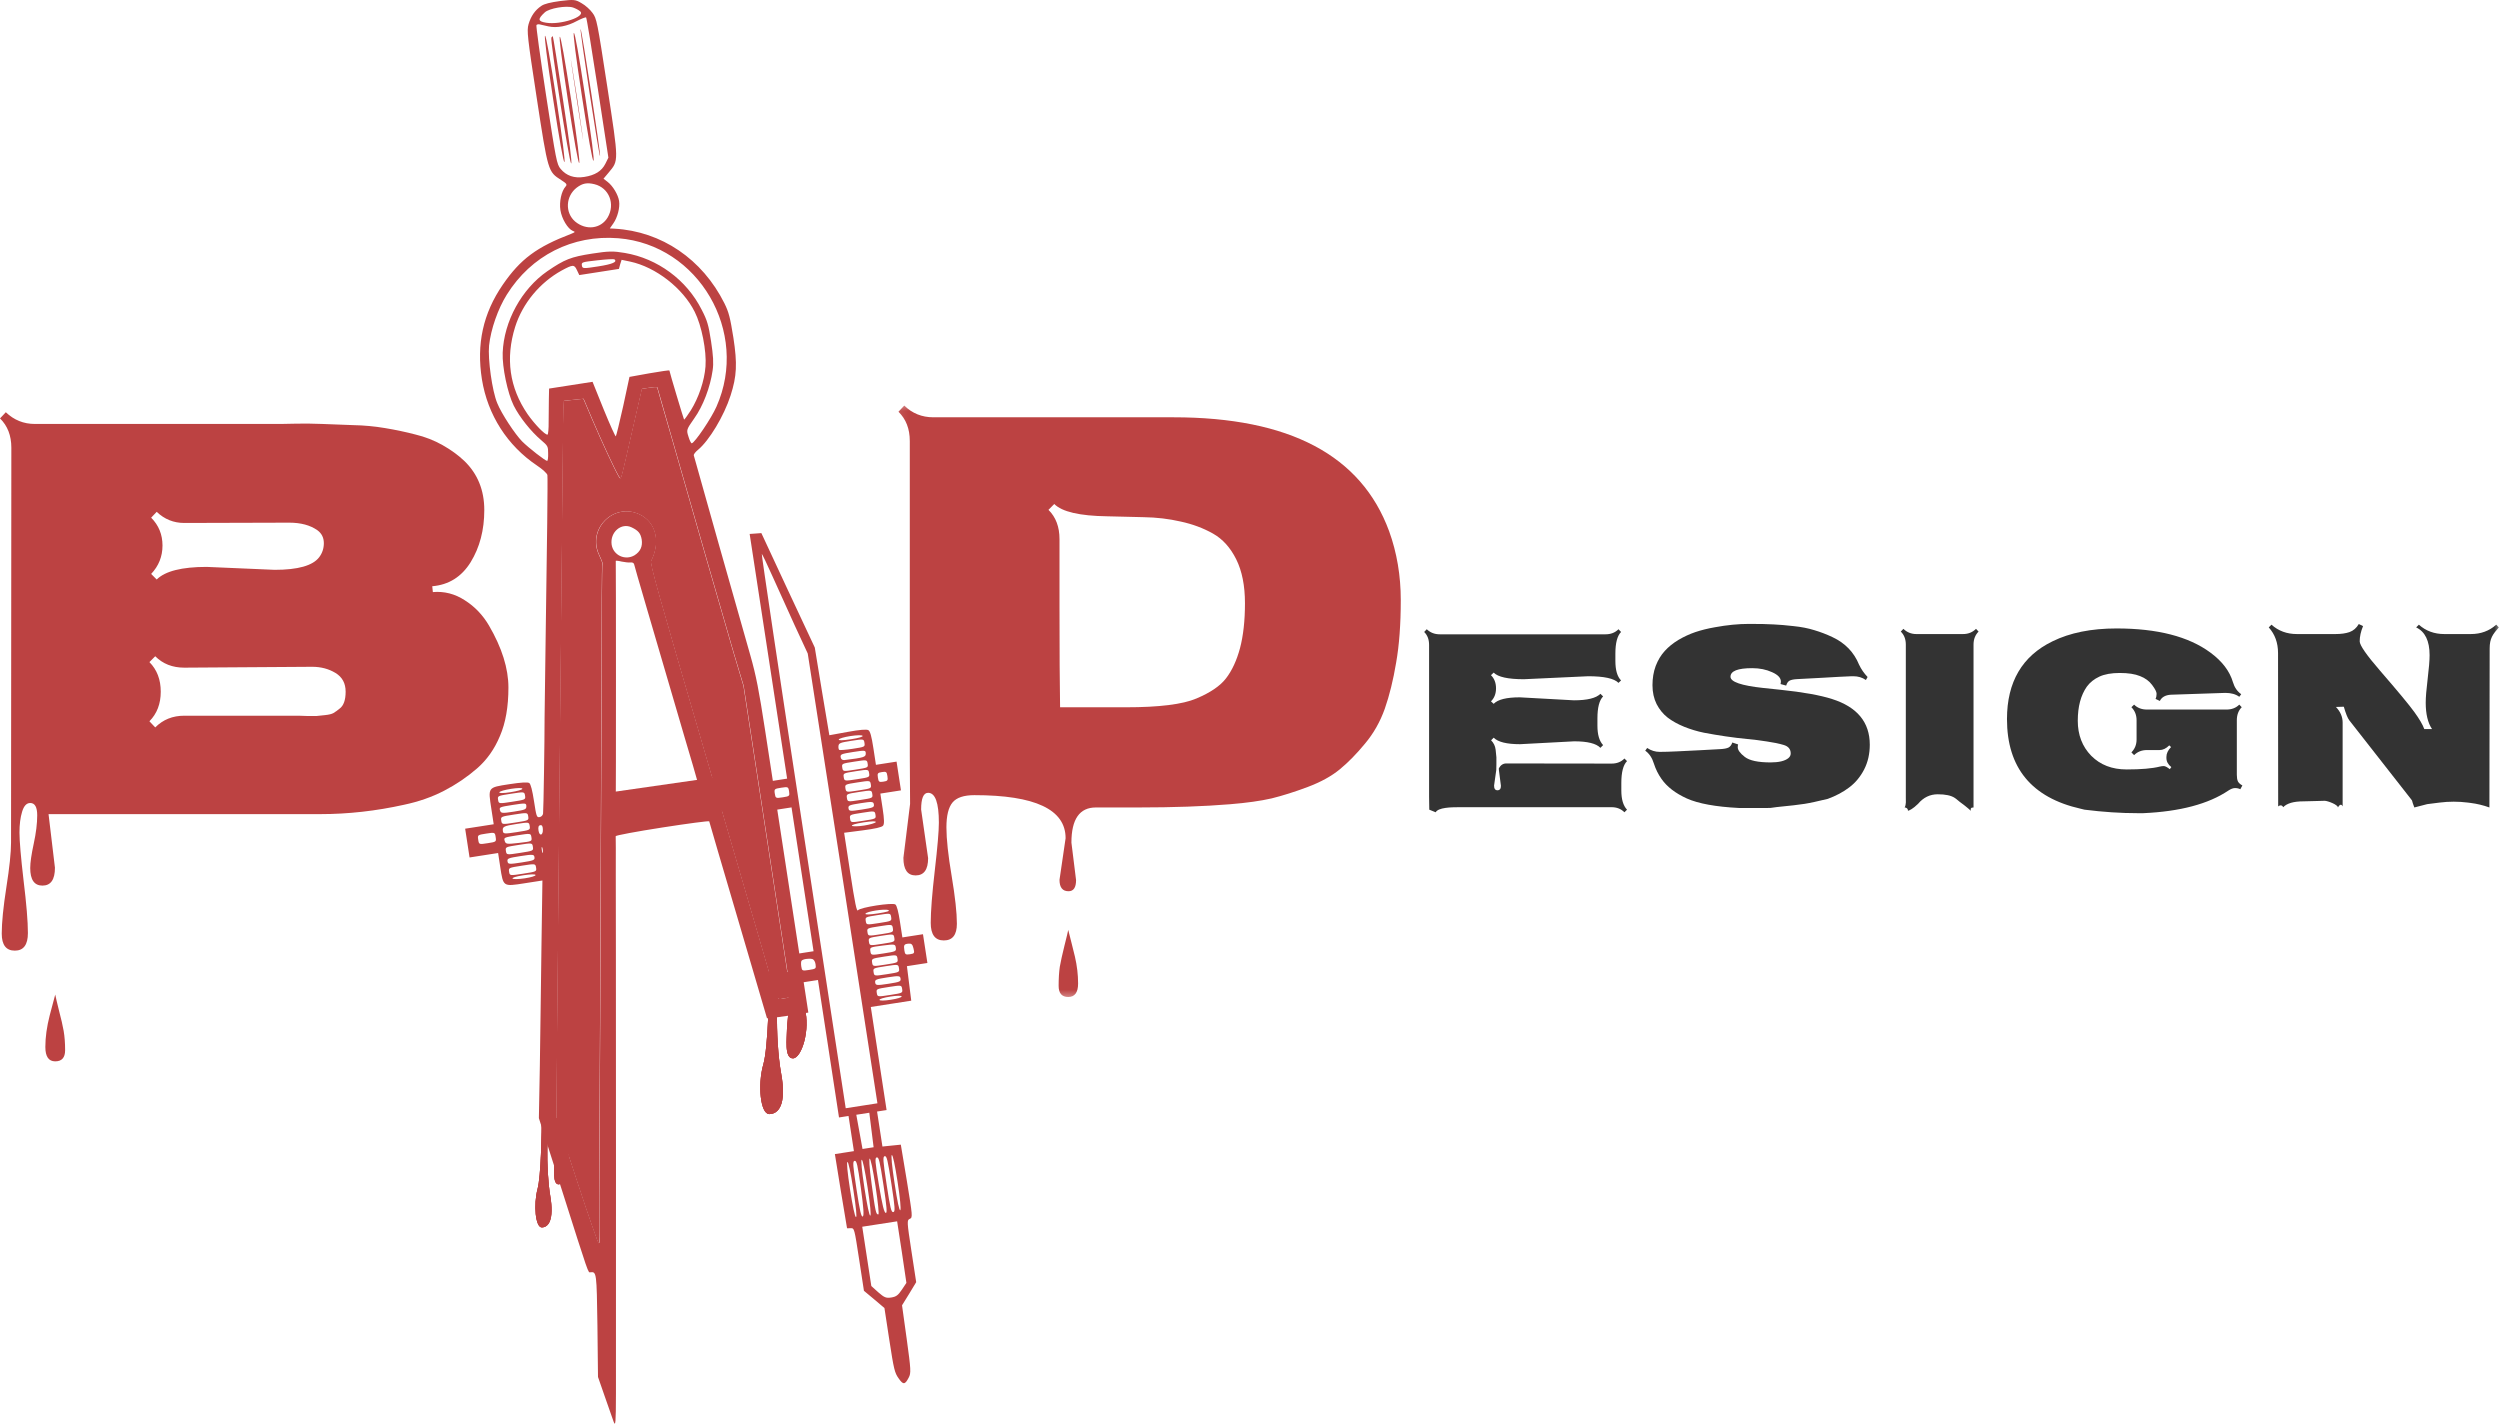 <svg width="216" height="123" viewBox="0 0 216 123" fill="none" xmlns="http://www.w3.org/2000/svg">
<path d="M46.769 0.512C46.222 0.879 45.868 1.401 45.665 2.097C45.513 2.658 45.557 3.131 46.369 8.434C47.353 14.855 47.348 14.828 48.484 15.555C48.966 15.862 49.02 15.939 48.865 16.118C48.505 16.514 48.309 17.435 48.419 18.153C48.535 18.912 49.061 19.778 49.494 19.951C49.716 20.029 49.707 20.059 49.364 20.197C46.368 21.342 44.97 22.379 43.443 24.595C41.733 27.081 41.157 29.73 41.638 32.779C42.137 35.855 43.833 38.502 46.398 40.224C46.866 40.533 47.274 40.908 47.295 41.046C47.335 41.309 47.268 46.918 47.136 55.675C47.096 58.438 47.056 61.286 47.052 61.993C47.054 63.93 46.961 70.009 46.921 70.298C46.901 70.442 46.767 70.577 46.616 70.6C46.369 70.638 46.339 70.53 46.138 69.218C45.996 68.293 45.857 67.749 45.73 67.656C45.604 67.562 45.02 67.597 43.992 67.756C42.129 68.046 42.163 67.998 42.453 69.89L42.656 71.216L41.423 71.408L40.19 71.599L40.38 72.842L40.57 74.085L41.803 73.893L43.037 73.701L43.218 74.889C43.485 76.629 43.453 76.605 45.317 76.316L46.865 76.075L46.781 81.842C46.749 85.028 46.671 89.648 46.642 92.113L46.559 96.608L48.576 102.91C50.905 110.239 50.806 109.957 51.011 109.925C51.548 109.856 51.551 109.969 51.618 114.525L51.667 118.97L52.245 120.633C52.566 121.544 52.914 122.537 53.016 122.832C53.184 123.287 53.213 122.928 53.218 120.397C53.219 115.18 53.226 86.184 53.213 82.439C53.205 80.461 53.21 77.379 53.204 75.598C53.212 73.816 53.205 72.304 53.196 72.248C53.185 72.18 54.999 71.841 57.22 71.496C59.44 71.151 61.269 70.909 61.277 70.964C61.286 71.019 62.405 74.846 63.774 79.482C65.143 84.118 66.262 87.945 66.267 87.972C66.273 88.014 67.086 87.916 68.059 87.764L69.84 87.487L69.64 86.176L69.438 84.864L70.055 84.768L70.672 84.672L71.581 90.61L72.49 96.548L72.902 96.484L73.313 96.42L73.545 97.939L73.778 99.458L72.956 99.586L72.134 99.713L72.651 102.913L73.185 106.123L73.507 106.116C73.815 106.111 73.817 106.125 74.23 108.817L74.644 111.524L75.529 112.263L76.416 113.015L76.84 115.791C77.229 118.331 77.302 118.617 77.64 119.088C78.036 119.662 78.19 119.653 78.514 119.023C78.721 118.637 78.709 118.37 78.339 115.685L77.936 112.779L78.555 111.778L79.159 110.779L78.749 108.1C78.356 105.531 78.353 105.419 78.602 105.31C78.866 105.198 78.851 105.101 78.354 102.04L77.831 98.898L77.044 98.978L76.242 99.06L76.012 97.555L75.779 96.036L76.19 95.972L76.601 95.909L75.918 91.448L75.238 87.002L76.978 86.731L78.732 86.458L78.544 84.96L78.359 83.477L79.237 83.34L80.127 83.202L79.937 81.959L79.746 80.717L78.856 80.855L77.965 80.994L77.757 79.64C77.624 78.77 77.487 78.24 77.361 78.147C77.108 77.96 74.312 78.394 74.127 78.65C74.023 78.793 73.871 78.081 73.461 75.403L72.933 71.951L74.528 71.745C75.602 71.606 76.17 71.475 76.291 71.344C76.411 71.212 76.406 70.817 76.261 69.864L76.062 68.566L76.952 68.427L77.843 68.288L77.653 67.046L77.463 65.803L76.572 65.942L75.681 66.08L75.461 64.644C75.298 63.581 75.18 63.175 75.026 63.086C74.873 62.997 74.29 63.045 73.226 63.239L71.656 63.525L71.02 59.736L70.397 55.946L68.083 51.004L65.782 46.06L65.269 46.098L64.77 46.133L66.388 56.696L68.007 67.274L67.391 67.369L66.774 67.466L66.11 63.13C65.575 59.636 65.323 58.36 64.835 56.641C64.501 55.463 63.274 51.115 62.094 46.987C60.929 42.856 59.951 39.403 59.94 39.334C59.928 39.252 60.092 39.042 60.304 38.868C61.275 38.066 62.55 35.945 63.121 34.175C63.663 32.493 63.709 31.425 63.367 29.188C63.083 27.423 62.974 26.987 62.586 26.199C60.685 22.395 57.16 19.989 53.098 19.758L52.688 19.736L52.987 19.309C53.356 18.785 53.576 17.93 53.489 17.364C53.407 16.826 52.953 16.062 52.492 15.71L52.142 15.439L52.581 14.918C53.469 13.847 53.474 14.059 52.468 7.486C51.6 1.824 51.553 1.605 51.198 1.123C51.001 0.843 50.577 0.456 50.256 0.281C49.715 -0.045 49.587 -0.054 48.416 0.086C47.551 0.206 47.023 0.331 46.769 0.512ZM49.513 0.65C49.735 0.729 50.009 0.87 50.124 0.979C50.643 1.436 48.427 2.176 47.174 1.961C46.469 1.845 46.439 1.651 47.066 1.073C47.446 0.717 48.922 0.46 49.513 0.65ZM47.391 2.281C48.103 2.439 49.017 2.269 49.845 1.814C50.235 1.613 50.592 1.472 50.64 1.507C50.685 1.529 51.134 4.272 51.641 7.586L52.565 13.62L52.308 14.141C51.986 14.785 51.409 15.143 50.477 15.288C49.614 15.422 48.933 15.189 48.434 14.588C48.106 14.187 48.05 13.912 47.179 8.224C46.677 4.951 46.302 2.224 46.349 2.16C46.397 2.11 46.532 2.075 46.65 2.113C46.782 2.149 47.116 2.225 47.391 2.281ZM51.359 15.914C52.628 16.226 53.18 17.639 52.501 18.79C51.908 19.773 50.641 19.928 49.693 19.142C48.804 18.376 48.866 16.952 49.833 16.208C50.336 15.833 50.718 15.759 51.359 15.914ZM53.421 20.584C60.367 21.144 64.764 28.688 61.906 35.127C61.47 36.127 60.028 38.261 59.768 38.301C59.713 38.31 59.575 38.048 59.483 37.723C59.296 37.145 59.306 37.115 59.985 36.147C60.748 35.08 61.367 33.443 61.569 32.013C61.668 31.375 61.621 30.703 61.435 29.488C61.217 28.067 61.101 27.674 60.624 26.759C59.333 24.189 56.817 22.332 53.98 21.854C52.986 21.684 52.58 21.691 51.169 21.91C49.305 22.2 48.79 22.407 47.291 23.431C45.071 24.965 43.535 27.762 43.432 30.478C43.383 31.716 43.855 33.975 44.383 35.038C44.889 36.048 45.877 37.28 46.748 38.021C47.328 38.511 47.365 38.576 47.359 39.171C47.371 39.522 47.331 39.811 47.276 39.82C47.139 39.841 45.673 38.697 45.11 38.135C44.495 37.509 43.326 35.74 42.963 34.835C42.522 33.787 42.14 31.019 42.256 29.856C42.405 28.447 43.031 26.667 43.786 25.461C45.892 22.08 49.472 20.265 53.421 20.584ZM53.083 22.404C53.369 22.628 52.936 22.823 51.675 23.019C50.387 23.219 50.317 23.216 50.275 22.94C50.23 22.649 50.285 22.641 51.608 22.492C52.353 22.404 53.021 22.371 53.083 22.404ZM49.844 23.332L50.05 23.766L51.763 23.5L53.476 23.233L53.583 22.835L53.707 22.448L54.446 22.602C56.665 23.077 59.007 24.904 60.02 26.938C60.621 28.117 61.058 30.325 60.955 31.669C60.863 32.9 60.36 34.378 59.684 35.458C59.389 35.914 59.134 36.264 59.104 36.255C59.07 36.218 57.871 32.234 57.837 32.013C57.831 31.972 57.05 32.093 56.106 32.254L54.386 32.564L53.846 35.08C53.537 36.456 53.254 37.632 53.208 37.695C53.175 37.757 52.706 36.713 52.168 35.397L51.197 32.989L49.319 33.281L47.441 33.573L47.422 34.453C47.413 34.949 47.41 35.84 47.403 36.435C47.411 37.041 47.362 37.544 47.307 37.552C47.088 37.587 46.169 36.627 45.575 35.772C44.02 33.497 43.661 30.966 44.507 28.247C45.149 26.21 46.641 24.409 48.543 23.364C49.502 22.848 49.614 22.844 49.844 23.332ZM51.214 36.309C51.979 38.098 53.07 40.459 53.452 41.121C53.626 41.433 53.638 41.417 53.807 40.783C53.905 40.414 54.308 38.655 54.72 36.852L55.47 33.597L56.128 33.495C56.484 33.439 56.79 33.42 56.799 33.475C56.805 33.517 57.409 35.628 58.149 38.171C58.876 40.716 60.167 45.208 61.009 48.145C61.852 51.082 62.925 54.789 63.393 56.384L64.255 59.262L66.314 72.711L68.374 86.161L67.771 86.254C67.059 86.365 67.266 86.799 65.983 82.362C64.658 77.832 62.593 70.759 60.943 65.12C56.821 51.03 56.154 48.689 56.273 48.458C57.111 46.786 56.669 45.088 55.25 44.432C53.014 43.394 50.72 45.73 51.774 47.942C51.941 48.297 52.076 48.63 52.056 48.675C52.034 48.721 52.016 50.067 52.008 51.666C52.014 53.262 51.992 56.503 51.99 58.879C51.962 62.997 51.932 71.965 51.904 77.553C51.901 78.996 51.878 82.972 51.869 86.394C51.767 104.139 51.763 106.867 51.802 107.116C51.825 107.268 51.803 107.399 51.734 107.409C51.679 107.418 50.831 104.991 49.855 102.004L48.084 96.582L48.121 91.784C48.15 89.136 48.197 83.304 48.241 78.83C48.449 58.015 48.561 46.745 48.624 40.105C48.641 37.925 48.666 35.8 48.688 35.387L48.726 34.632L49.568 34.543L50.424 34.452L51.214 36.309ZM54.582 45.568C55.158 45.846 55.349 46.085 55.442 46.608C55.535 47.215 55.323 47.658 54.825 47.976C54.014 48.456 52.987 47.979 52.845 47.054C52.694 45.975 53.687 45.128 54.582 45.568ZM54.484 48.595C54.635 48.571 54.773 48.649 54.79 48.759C54.815 48.925 56.224 53.724 59.19 63.838C59.672 65.431 60.156 67.123 60.283 67.584L60.512 68.439L56.839 69.01L53.18 69.579L53.203 69.18C53.224 68.766 53.225 48.621 53.202 48.469C53.196 48.427 53.424 48.448 53.701 48.519C53.976 48.575 54.333 48.618 54.484 48.595ZM66.728 49.759C67.176 50.763 68.045 52.678 68.658 54.024L69.789 56.464L72.806 75.886L75.81 95.325L74.44 95.538L73.07 95.751L69.397 71.765C67.377 58.578 65.771 47.815 65.818 47.85C65.868 47.899 66.277 48.74 66.728 49.759ZM45.132 68.144C45.145 68.227 44.715 68.351 44.112 68.445C43.468 68.545 43.102 68.545 43.145 68.454C43.173 68.365 43.631 68.237 44.165 68.154C44.699 68.071 45.119 68.062 45.132 68.144ZM74.526 63.574C74.593 63.648 74.232 63.761 73.519 63.872C72.806 63.982 72.428 63.985 72.47 63.893C72.498 63.804 72.956 63.677 73.477 63.595C73.998 63.515 74.472 63.498 74.526 63.574ZM45.364 68.745C45.417 69.09 45.404 69.092 44.252 69.271C43.101 69.45 43.087 69.452 43.035 69.107C42.981 68.762 42.995 68.76 44.147 68.581C45.298 68.402 45.312 68.4 45.364 68.745ZM74.69 64.185C74.742 64.529 74.728 64.532 73.673 64.696C73.084 64.787 72.557 64.827 72.51 64.792C72.462 64.757 72.425 64.607 72.443 64.449C72.475 64.204 72.608 64.155 73.554 64.008C74.623 63.841 74.636 63.839 74.69 64.185ZM45.476 69.66C45.475 69.929 45.397 69.97 44.383 70.127C43.369 70.285 43.283 70.27 43.201 70.014C43.118 69.744 43.17 69.722 44.295 69.547C45.418 69.372 45.475 69.377 45.476 69.66ZM74.802 65.1C74.807 65.41 74.66 65.461 72.953 65.67C72.773 65.684 72.662 65.602 72.634 65.423C72.596 65.174 72.688 65.132 73.702 64.974C74.743 64.812 74.8 64.817 74.802 65.1ZM45.639 70.54C45.692 70.885 45.678 70.887 44.527 71.066C43.376 71.245 43.362 71.248 43.309 70.902C43.256 70.557 43.27 70.555 44.422 70.376C45.573 70.197 45.586 70.195 45.639 70.54ZM74.965 65.98C75.017 66.325 75.003 66.327 73.921 66.495C72.838 66.664 72.825 66.666 72.772 66.321C72.719 65.976 72.733 65.973 73.815 65.805C74.898 65.636 74.911 65.634 74.965 65.98ZM45.766 71.368C45.819 71.713 45.805 71.716 44.654 71.895C43.612 72.057 43.485 72.048 43.451 71.827C43.39 71.427 43.493 71.368 44.644 71.189C45.7 71.025 45.713 71.023 45.766 71.368ZM75.091 66.808C75.144 67.153 75.13 67.156 74.048 67.324C72.965 67.492 72.952 67.494 72.898 67.149C72.846 66.804 72.86 66.802 73.942 66.633C75.025 66.465 75.038 66.463 75.091 66.808ZM42.825 72.32C42.889 72.734 42.875 72.737 42.135 72.852C41.395 72.967 41.381 72.969 41.318 72.555C41.254 72.141 41.268 72.138 42.008 72.023C42.748 71.909 42.762 71.906 42.825 72.32ZM46.903 71.644C46.93 72.191 46.608 72.284 46.527 71.759C46.483 71.469 46.53 71.32 46.681 71.297C46.832 71.273 46.889 71.378 46.903 71.644ZM60.815 69.41C60.883 69.583 60.952 69.756 60.96 69.811C60.971 69.88 59.237 70.192 57.099 70.525L53.207 71.13L53.212 70.705L53.204 70.282L56.945 69.701L60.685 69.119L60.815 69.41ZM68.177 68.378C68.238 68.779 68.213 68.797 67.623 68.889C67.034 68.98 67.004 68.97 66.943 68.57C66.882 68.169 66.907 68.151 67.496 68.06C68.086 67.968 68.115 67.978 68.177 68.378ZM76.673 67.057C76.73 67.43 76.695 67.478 76.325 67.535C75.955 67.593 75.907 67.558 75.85 67.185C75.793 66.812 75.828 66.764 76.198 66.707C76.568 66.649 76.616 66.684 76.673 67.057ZM45.914 72.335C45.969 72.694 45.969 72.694 44.839 72.827C43.778 72.95 43.691 72.935 43.605 72.652C43.52 72.368 43.545 72.35 44.683 72.173C45.848 71.992 45.861 71.99 45.914 72.335ZM75.239 67.775C75.292 68.12 75.278 68.122 74.196 68.29C73.113 68.459 73.1 68.461 73.046 68.116C72.994 67.771 73.008 67.768 74.09 67.6C75.172 67.431 75.186 67.429 75.239 67.775ZM46.041 73.163C46.094 73.508 46.08 73.511 44.929 73.69C43.778 73.869 43.764 73.871 43.711 73.526C43.659 73.18 43.672 73.178 44.823 72.999C45.974 72.82 45.988 72.818 46.041 73.163ZM75.366 68.603C75.419 68.948 75.405 68.951 74.323 69.119C73.24 69.287 73.227 69.289 73.173 68.944C73.121 68.599 73.135 68.597 74.217 68.428C75.299 68.26 75.313 68.258 75.366 68.603ZM46.911 73.622C46.891 73.766 46.851 73.688 46.817 73.467C46.781 73.232 46.793 73.131 46.847 73.208C46.889 73.3 46.919 73.493 46.911 73.622ZM69.34 75.973L70.291 82.187L69.674 82.282L69.058 82.379L68.106 76.165L67.155 69.951L67.771 69.855L68.388 69.759L69.34 75.973ZM46.178 74.061C46.216 74.31 46.125 74.352 45.056 74.518C43.987 74.684 43.887 74.672 43.849 74.423C43.811 74.175 43.902 74.132 44.971 73.966C46.04 73.8 46.14 73.813 46.178 74.061ZM75.503 69.501C75.542 69.749 75.45 69.792 74.45 69.948C73.449 70.103 73.349 70.091 73.311 69.842C73.273 69.593 73.365 69.551 74.365 69.395C75.365 69.239 75.466 69.252 75.503 69.501ZM46.316 74.959C46.369 75.304 46.355 75.306 45.204 75.485C44.053 75.664 44.039 75.666 43.986 75.321C43.934 74.975 43.947 74.974 45.098 74.794C46.249 74.615 46.263 74.613 46.316 74.959ZM75.641 70.399C75.694 70.744 75.68 70.746 74.598 70.914C73.515 71.082 73.501 71.085 73.448 70.74C73.396 70.394 73.409 70.392 74.492 70.224C75.574 70.055 75.588 70.053 75.641 70.399ZM46.274 75.601C46.286 75.684 45.884 75.803 45.349 75.886C44.815 75.969 44.339 75.973 44.287 75.91C44.219 75.836 44.567 75.725 45.211 75.625C45.814 75.531 46.261 75.518 46.274 75.601ZM75.668 71.03C75.637 71.106 75.182 71.248 74.661 71.328C74.14 71.409 73.664 71.413 73.612 71.35C73.545 71.276 73.906 71.163 74.619 71.052C75.331 70.941 75.71 70.939 75.668 71.03ZM76.762 78.636C76.914 78.711 76.633 78.797 75.852 78.919C75.125 79.031 74.733 79.036 74.775 78.945C74.858 78.748 76.461 78.499 76.762 78.636ZM76.995 79.236C77.047 79.581 77.033 79.583 75.951 79.751C74.868 79.919 74.855 79.922 74.802 79.577C74.749 79.231 74.763 79.23 75.845 79.061C76.928 78.893 76.941 78.89 76.995 79.236ZM77.143 80.202C77.195 80.548 77.181 80.55 76.099 80.718C75.016 80.886 75.003 80.889 74.95 80.543C74.897 80.198 74.911 80.196 75.993 80.028C77.076 79.859 77.089 79.857 77.143 80.202ZM77.269 81.031C77.322 81.376 77.308 81.378 76.226 81.546C75.143 81.715 75.13 81.717 75.076 81.372C75.024 81.026 75.038 81.025 76.12 80.856C77.203 80.688 77.216 80.686 77.269 81.031ZM77.398 81.873C77.447 82.191 77.408 82.211 76.353 82.375C75.27 82.543 75.257 82.546 75.203 82.2C75.148 81.841 75.162 81.839 76.249 81.698C77.308 81.562 77.352 81.57 77.398 81.873ZM70.169 82.856C70.315 82.89 70.427 83.07 70.463 83.305C70.522 83.692 70.496 83.71 69.907 83.802C69.318 83.893 69.288 83.883 69.231 83.511C69.197 83.29 69.205 83.062 69.253 83.013C69.344 82.871 69.865 82.79 70.169 82.856ZM78.923 81.933C79.029 82.355 79.006 82.387 78.622 82.446C78.252 82.504 78.191 82.471 78.139 82.126C78.064 81.643 78.109 81.565 78.51 81.53C78.745 81.508 78.842 81.592 78.923 81.933ZM77.544 82.826C77.597 83.171 77.583 83.173 76.501 83.342C75.418 83.51 75.405 83.512 75.351 83.167C75.299 82.822 75.313 82.82 76.395 82.651C77.478 82.483 77.491 82.481 77.544 82.826ZM77.671 83.654C77.724 84 77.71 84.002 76.628 84.17C75.545 84.338 75.531 84.341 75.478 83.995C75.426 83.65 75.439 83.648 76.522 83.48C77.604 83.312 77.618 83.309 77.671 83.654ZM77.808 84.552C77.847 84.8 77.755 84.843 76.754 84.999C75.754 85.154 75.654 85.141 75.616 84.893C75.578 84.644 75.67 84.602 76.67 84.446C77.67 84.291 77.771 84.303 77.808 84.552ZM77.946 85.449C77.999 85.795 77.985 85.797 76.903 85.965C75.82 86.134 75.806 86.136 75.754 85.79C75.701 85.445 75.714 85.443 76.797 85.275C77.879 85.107 77.893 85.104 77.946 85.449ZM77.904 86.092C77.917 86.175 77.514 86.294 76.966 86.379C76.418 86.465 75.998 86.473 75.986 86.39C75.973 86.308 76.376 86.189 76.924 86.104C77.472 86.018 77.891 86.009 77.904 86.092ZM75.293 97.625L75.48 99.122L75.001 99.197L74.521 99.271L74.252 97.787L73.984 96.315L74.546 96.228L75.108 96.141L75.293 97.625ZM73.729 102.802C73.97 104.376 74.053 105.197 73.95 105.156C73.859 105.114 73.658 104.17 73.44 102.747C73.216 101.284 73.137 100.405 73.22 100.392C73.302 100.38 73.494 101.269 73.729 102.802ZM74.378 102.644C74.617 104.388 74.66 105.032 74.545 105.106C74.414 105.169 74.291 104.637 74.003 102.759C73.684 100.674 73.658 100.325 73.836 100.297C74.015 100.269 74.091 100.583 74.378 102.644ZM74.96 102.596C75.192 104.115 75.275 105.021 75.193 105.034C75.111 105.046 74.919 104.158 74.686 102.639C74.454 101.12 74.371 100.213 74.453 100.201C74.535 100.188 74.727 101.077 74.96 102.596ZM75.645 102.489C75.859 103.884 75.961 104.915 75.892 104.925C75.686 104.957 75.626 104.655 75.31 102.315C74.899 99.269 75.174 99.41 75.645 102.489ZM76.333 102.397C76.62 104.275 76.661 104.819 76.532 104.798C76.386 104.764 76.234 104.137 75.941 102.401C75.598 100.348 75.577 100.026 75.755 99.999C75.933 99.971 76.013 100.312 76.333 102.397ZM77.016 102.276C77.331 104.334 77.358 104.697 77.18 104.725C77.002 104.753 76.92 104.398 76.604 102.34C76.289 100.283 76.262 99.92 76.44 99.892C76.618 99.864 76.7 100.219 77.016 102.276ZM77.551 102.108C77.769 103.531 77.86 104.492 77.786 104.56C77.699 104.63 77.533 103.821 77.292 102.247C77.057 100.715 76.975 99.808 77.057 99.796C77.139 99.783 77.327 100.645 77.551 102.108ZM77.919 108.172L78.313 110.84L77.926 111.423C77.594 111.913 77.43 112.037 77.005 112.104C76.567 112.172 76.404 112.112 75.885 111.656L75.282 111.113L74.891 108.558L74.498 105.99L76.005 105.756L77.512 105.522L77.919 108.172Z" fill="#BC4242"/>
<path d="M53.432 41.124C53.05 40.462 51.959 38.102 51.194 36.312L50.404 34.456L49.549 34.546L48.706 34.635L48.667 35.39C48.647 35.803 48.622 37.928 48.605 40.108C48.541 46.748 48.429 58.019 48.222 78.833C48.178 83.307 48.131 89.139 48.101 91.787L48.065 96.586L49.835 102.007C50.811 104.994 51.66 107.421 51.715 107.413C51.783 107.402 51.806 107.271 51.782 107.119C51.744 106.871 51.747 104.142 51.85 86.397C51.858 82.975 51.881 78.999 51.885 77.557C51.913 71.968 51.942 63 51.971 58.882C51.972 56.507 51.994 53.265 51.989 51.669C51.996 50.07 52.015 48.724 52.035 48.679C52.057 48.633 51.922 48.3 51.755 47.944C50.701 45.734 52.994 43.398 55.23 44.435C56.649 45.092 57.092 46.79 56.253 48.461C56.134 48.691 56.801 51.034 60.924 65.123C62.573 70.763 64.638 77.835 65.963 82.365C67.246 86.803 67.039 86.368 67.752 86.257L68.355 86.163L66.295 72.714L64.235 59.265L63.374 56.387C62.905 54.792 61.832 51.086 60.989 48.148C60.147 45.212 58.855 40.719 58.129 38.174C57.389 35.632 56.785 33.52 56.779 33.478C56.77 33.423 56.465 33.443 56.108 33.498L55.45 33.6L54.7 36.855C54.289 38.658 53.885 40.417 53.787 40.786C53.618 41.421 53.606 41.436 53.432 41.124Z" fill="#BC4242"/>
<path d="M62.826 67.009L52.105 68.549L52.516 71.449L63.236 69.909L62.826 67.009Z" fill="#BC4242"/>
<path d="M50.934 8.007C51.404 11.072 51.81 13.54 51.845 13.492C51.926 13.381 50.272 2.582 50.161 2.501C50.114 2.466 50.465 4.941 50.934 8.007Z" fill="#BC4242"/>
<path d="M47.791 8.566C48.335 12.115 48.681 14.012 48.764 13.999C48.846 13.987 48.609 12.072 48.065 8.524C47.522 4.975 47.175 3.078 47.093 3.09C47.011 3.103 47.248 5.017 47.791 8.566Z" fill="#BC4242"/>
<path d="M47.638 3.247C47.51 3.422 49.18 14.048 49.346 14.121C49.45 14.161 49.208 12.304 48.649 8.659C48.182 5.608 47.788 3.124 47.76 3.128C47.733 3.133 47.671 3.185 47.638 3.247Z" fill="#BC4242"/>
<path d="M50.29 8.39C50.84 11.98 51.191 13.904 51.273 13.892C51.369 13.877 51.114 11.938 50.564 8.347C50.014 4.757 49.677 2.83 49.581 2.845C49.499 2.858 49.74 4.8 50.29 8.39Z" fill="#BC4242"/>
<path d="M49.068 8.65C49.612 12.199 49.959 14.097 50.041 14.084C50.123 14.071 49.886 12.156 49.343 8.608C48.799 5.059 48.452 3.162 48.37 3.175C48.288 3.188 48.525 5.102 49.068 8.65Z" fill="#BC4242"/>
<path d="M49.833 8.602C50.305 11.682 50.511 12.936 50.288 11.387C50.08 9.85 49.695 7.337 49.431 5.795C49.183 4.264 49.362 5.523 49.833 8.602Z" fill="#BC4242"/>
<path d="M4.194 70.34L4.747 74.972C4.747 76.001 4.387 76.516 3.667 76.516C2.964 76.516 2.612 76.01 2.612 74.997C2.612 74.525 2.713 73.825 2.914 72.896C3.115 71.969 3.215 71.15 3.215 70.442C3.215 69.733 3.014 69.379 2.612 69.379C2.294 69.379 2.06 69.632 1.909 70.138C1.759 70.627 1.683 71.226 1.683 71.935C1.683 72.66 1.8 74.035 2.035 76.06C2.286 78.102 2.411 79.62 2.411 80.616C2.411 81.628 2.035 82.135 1.281 82.135C0.528 82.135 0.151 81.645 0.151 80.666C0.151 79.705 0.285 78.363 0.553 76.642C0.821 74.938 0.954 73.656 0.954 72.796L0.98 38.679C0.98 37.633 0.653 36.79 0 36.149L0.502 35.617C1.206 36.292 2.043 36.63 3.014 36.63H24.262C24.513 36.63 24.957 36.621 25.593 36.604C26.23 36.588 26.983 36.596 27.854 36.63C28.724 36.663 29.612 36.697 30.516 36.731C31.437 36.748 32.349 36.832 33.254 36.984C34.174 37.136 35.053 37.321 35.891 37.541C36.728 37.743 37.506 38.047 38.227 38.452C38.947 38.857 39.575 39.312 40.11 39.818C41.266 40.932 41.843 42.349 41.843 44.07C41.843 45.791 41.45 47.293 40.663 48.575C39.876 49.84 38.771 50.532 37.347 50.651L37.398 51.156C38.386 51.072 39.307 51.308 40.16 51.865C41.014 52.405 41.709 53.131 42.245 54.042C43.367 55.965 43.928 57.754 43.928 59.407C43.928 61.061 43.685 62.453 43.199 63.583C42.731 64.713 42.069 65.65 41.216 66.393C40.362 67.135 39.415 67.776 38.377 68.316C37.339 68.856 36.184 69.261 34.911 69.531C32.483 70.07 30.073 70.34 27.678 70.34H4.194ZM12.91 57.205C13.563 57.863 13.889 58.715 13.889 59.762C13.889 60.807 13.563 61.66 12.91 62.318L13.412 62.849C14.082 62.174 14.919 61.837 15.924 61.837H25.794C25.911 61.837 26.163 61.845 26.548 61.862C26.933 61.862 27.201 61.862 27.352 61.862C27.519 61.845 27.762 61.82 28.08 61.786C28.415 61.752 28.657 61.693 28.808 61.609C28.976 61.508 29.151 61.381 29.336 61.23C29.687 60.976 29.863 60.487 29.863 59.762C29.863 59.036 29.57 58.496 28.984 58.142C28.398 57.787 27.728 57.611 26.975 57.611L15.924 57.686C14.902 57.686 14.065 57.357 13.412 56.699L12.91 57.205ZM17.858 48.98L23.735 49.233C25.744 49.233 27.025 48.871 27.577 48.145C27.845 47.791 27.98 47.386 27.98 46.93C27.98 46.458 27.795 46.087 27.427 45.816C26.807 45.378 25.995 45.158 24.991 45.158L15.924 45.184C15.002 45.184 14.208 44.863 13.538 44.222L13.06 44.728C13.714 45.386 14.04 46.188 14.04 47.133C14.04 48.078 13.714 48.896 13.06 49.588L13.538 50.069C14.274 49.343 15.715 48.98 17.858 48.98ZM5.099 87.322C5.283 88.014 5.417 88.596 5.5 89.069C5.584 89.558 5.626 90.115 5.626 90.739C5.626 91.38 5.341 91.701 4.772 91.701C4.203 91.701 3.918 91.287 3.918 90.461C3.918 89.617 4.044 88.706 4.295 87.727C4.563 86.749 4.722 86.15 4.772 85.93C4.823 86.184 4.931 86.647 5.099 87.322Z" fill="#BC4242"/>
<path d="M65.955 91.948C66.363 90.529 66.465 85.782 66.465 83.586L69.27 84.347C69.185 84.685 69.117 85.715 69.525 87.134C70.035 88.908 69.27 91.442 68.505 91.442C67.74 91.442 67.995 89.668 67.995 88.908C67.995 88.148 68.505 85.614 67.74 84.853C66.975 84.093 66.975 89.921 67.485 92.709C67.995 95.496 67.23 96.256 66.465 96.256C65.7 96.256 65.445 93.722 65.955 91.948Z" fill="#BC4242"/>
<path d="M65.955 91.948C66.363 90.529 66.465 85.782 66.465 83.586L69.27 84.347C69.185 84.685 69.117 85.715 69.525 87.134C70.035 88.908 69.27 91.442 68.505 91.442C67.74 91.442 67.995 89.668 67.995 88.908C67.995 88.148 68.505 85.614 67.74 84.853C66.975 84.093 66.975 89.921 67.485 92.709C67.995 95.496 67.23 96.256 66.465 96.256C65.7 96.256 65.445 93.722 65.955 91.948Z" fill="#BC4242"/>
<path d="M65.955 91.948C66.363 90.529 66.465 85.782 66.465 83.586L69.27 84.347C69.185 84.685 69.117 85.715 69.525 87.134C70.035 88.908 69.27 91.442 68.505 91.442C67.74 91.442 67.995 89.668 67.995 88.908C67.995 88.148 68.505 85.614 67.74 84.853C66.975 84.093 66.975 89.921 67.485 92.709C67.995 95.496 67.23 96.256 66.465 96.256C65.7 96.256 65.445 93.722 65.955 91.948Z" fill="#BC4242"/>
<path d="M46.447 102.718C46.738 101.622 46.811 97.954 46.811 96.256L48.814 96.844C48.754 97.105 48.705 97.901 48.997 98.998C49.361 100.368 48.814 102.326 48.268 102.326C47.722 102.326 47.903 100.956 47.903 100.368C47.903 99.781 48.268 97.823 47.722 97.235C47.175 96.648 47.175 101.152 47.539 103.305C47.903 105.459 47.357 106.047 46.811 106.047C46.264 106.047 46.082 104.089 46.447 102.718Z" fill="#BC4242"/>
<path d="M46.447 102.718C46.738 101.622 46.811 97.954 46.811 96.256L48.814 96.844C48.754 97.105 48.705 97.901 48.997 98.998C49.361 100.368 48.814 102.326 48.268 102.326C47.722 102.326 47.903 100.956 47.903 100.368C47.903 99.781 48.268 97.823 47.722 97.235C47.175 96.648 47.175 101.152 47.539 103.305C47.903 105.459 47.357 106.047 46.811 106.047C46.264 106.047 46.082 104.089 46.447 102.718Z" fill="#BC4242"/>
<path d="M46.447 102.718C46.738 101.622 46.811 97.954 46.811 96.256L48.814 96.844C48.754 97.105 48.705 97.901 48.997 98.998C49.361 100.368 48.814 102.326 48.268 102.326C47.722 102.326 47.903 100.956 47.903 100.368C47.903 99.781 48.268 97.823 47.722 97.235C47.175 96.648 47.175 101.152 47.539 103.305C47.903 105.459 47.357 106.047 46.811 106.047C46.264 106.047 46.082 104.089 46.447 102.718Z" fill="#BC4242"/>
<mask id="mask0_17_1994" style="mask-type:luminance" maskUnits="userSpaceOnUse" x="77" y="34" width="139" height="53">
<path d="M216 34.634H77.119V86.466H216V34.634Z" fill="white"/>
</mask>
<g mask="url(#mask0_17_1994)">
<path d="M91.541 76.016L92.068 72.422C92.068 69.942 89.44 68.701 84.182 68.701C83.278 68.701 82.65 68.912 82.298 69.334C81.947 69.756 81.771 70.474 81.771 71.485C81.771 72.498 81.921 73.898 82.223 75.687C82.524 77.492 82.675 78.867 82.675 79.812C82.675 80.774 82.299 81.254 81.545 81.254C80.791 81.254 80.415 80.748 80.415 79.736C80.415 78.741 80.532 77.231 80.766 75.206C81.001 73.181 81.118 71.806 81.118 71.081C81.118 69.36 80.808 68.499 80.189 68.499C79.787 68.499 79.586 68.98 79.586 69.942L80.189 74.143C80.189 75.138 79.829 75.636 79.108 75.636C78.405 75.636 78.054 75.13 78.054 74.118L78.631 69.461L78.606 65.26V38.103C78.606 37.058 78.28 36.214 77.627 35.573L78.129 35.041C78.816 35.716 79.653 36.054 80.641 36.054H101.386C111.399 36.054 117.611 39.335 120.022 45.899C120.692 47.755 121.027 49.737 121.027 51.846C121.027 53.938 120.893 55.743 120.625 57.262C120.374 58.764 120.047 60.088 119.646 61.235C119.244 62.366 118.674 63.37 117.938 64.247C117.218 65.124 116.49 65.867 115.753 66.474C115.033 67.065 114.112 67.571 112.99 67.993C111.868 68.415 110.83 68.743 109.875 68.98C108.921 69.2 107.724 69.368 106.284 69.486C104.023 69.672 101.37 69.765 98.323 69.765H94.681C93.274 69.765 92.571 70.777 92.571 72.801L92.972 76.041C92.972 76.682 92.755 77.003 92.32 77.003C91.801 77.003 91.541 76.674 91.541 76.016ZM105.932 58.603C106.451 57.928 106.853 57.059 107.138 55.997C107.422 54.917 107.565 53.626 107.565 52.124C107.565 50.606 107.314 49.341 106.811 48.328C106.309 47.316 105.639 46.573 104.802 46.101C103.965 45.629 103.036 45.283 102.015 45.063C100.993 44.827 99.922 44.7 98.8 44.684C97.678 44.65 96.631 44.625 95.66 44.608C93.282 44.574 91.758 44.22 91.089 43.545L90.587 44.051C91.223 44.676 91.541 45.519 91.541 46.582V52.403C91.541 56.284 91.558 59.186 91.591 61.109H97.293C100.156 61.109 102.181 60.856 103.371 60.35C104.576 59.843 105.43 59.262 105.932 58.603ZM93.148 84.975C93.148 85.751 92.864 86.139 92.295 86.139C91.742 86.139 91.466 85.819 91.466 85.178C91.466 84.553 91.499 84.005 91.566 83.532C91.65 83.06 91.784 82.452 91.968 81.71C92.152 80.984 92.261 80.529 92.295 80.343C92.345 80.563 92.437 80.926 92.571 81.432C92.705 81.955 92.805 82.36 92.872 82.647C93.056 83.439 93.148 84.216 93.148 84.975Z" fill="#BC4242"/>
<path d="M129.501 66.503L129.68 67.897C129.68 68.153 129.579 68.28 129.378 68.28C129.185 68.28 129.088 68.145 129.088 67.875L129.278 66.525C129.278 66.473 129.281 66.311 129.289 66.041C129.296 65.764 129.296 65.562 129.289 65.434C129.281 65.299 129.259 65.078 129.222 64.77C129.185 64.455 129.054 64.186 128.831 63.961L129.054 63.735C129.426 64.11 130.185 64.298 131.331 64.298L136.009 64.05C137.162 64.05 137.917 64.238 138.274 64.613L138.509 64.377C138.182 64.032 138.018 63.473 138.018 62.7V62.071C138.018 61.133 138.182 60.5 138.509 60.17L138.274 59.945C137.902 60.32 137.14 60.507 135.986 60.507L131.309 60.249C130.163 60.249 129.412 60.436 129.054 60.811L128.82 60.597C129.11 60.312 129.256 59.937 129.256 59.472C129.256 59 129.11 58.621 128.82 58.336L129.054 58.112C129.426 58.494 130.297 58.685 131.666 58.685L137.214 58.427C138.591 58.427 139.465 58.618 139.837 59L140.06 58.787C139.733 58.464 139.569 57.901 139.569 57.099V56.469C139.569 55.555 139.733 54.932 140.06 54.602L139.837 54.366C139.547 54.658 139.175 54.804 138.721 54.804H124.388C123.95 54.804 123.577 54.658 123.272 54.366L123.049 54.602C123.332 54.88 123.473 55.251 123.473 55.716V68.831L123.49 69.956L124.043 70.181C124.269 69.764 125.378 69.742 126.041 69.742H139.246C139.692 69.742 140.06 69.888 140.351 70.181L140.574 69.956C140.247 69.611 140.083 69.06 140.083 68.302V67.65C140.083 66.72 140.247 66.09 140.574 65.76L140.351 65.535C140.068 65.828 139.7 65.974 139.246 65.974L130.137 65.962C129.869 65.962 129.657 66.101 129.501 66.379V66.503Z" fill="#333333"/>
<path d="M145.743 68.988C146.733 69.431 148.228 69.705 150.23 69.809H152.736C152.818 69.817 153.07 69.809 153.512 69.731C155.989 69.477 155.989 69.477 157.921 69.022C158.635 68.76 159.253 68.43 159.774 68.032C160.302 67.635 160.73 67.121 161.058 66.491C161.385 65.854 161.549 65.138 161.549 64.343C161.549 62.401 160.462 61.084 158.289 60.395C157.255 60.065 155.767 59.798 153.825 59.596C153.266 59.544 152.768 59.492 152.328 59.438C150.453 59.236 149.515 58.914 149.515 58.472C149.515 57.976 150.141 57.729 151.391 57.729C152.031 57.729 152.604 57.845 153.11 58.078C153.616 58.303 153.869 58.572 153.869 58.887C153.869 58.963 153.858 59.034 153.836 59.101L154.326 59.236C154.387 59.026 154.483 58.884 154.617 58.809C154.759 58.734 154.985 58.689 155.298 58.674C155.618 58.659 156.329 58.621 157.43 58.561C158.539 58.494 159.391 58.449 159.986 58.427H160.131C160.541 58.427 160.901 58.535 161.214 58.753L161.359 58.494C161.046 58.164 160.801 57.807 160.622 57.425C160.183 56.353 159.42 55.562 158.334 55.052C157.813 54.804 157.285 54.602 156.749 54.444C156.221 54.279 155.626 54.163 154.963 54.096C154.308 54.021 153.735 53.972 153.244 53.95C152.761 53.92 152.054 53.905 151.123 53.905C150.193 53.905 149.203 54.002 148.154 54.197C147.551 54.302 146.993 54.441 146.479 54.613C145.974 54.786 145.486 55.011 145.017 55.288C144.556 55.566 144.161 55.884 143.834 56.244C143.506 56.604 143.246 57.035 143.053 57.538C142.866 58.04 142.774 58.595 142.774 59.202C142.774 59.81 142.893 60.354 143.131 60.833C143.376 61.306 143.696 61.696 144.09 62.003C144.485 62.303 144.957 62.566 145.508 62.791C146.066 63.016 146.639 63.188 147.228 63.308C147.815 63.42 148.44 63.526 149.103 63.623C149.765 63.72 150.379 63.795 150.944 63.848C151.517 63.901 152.087 63.971 152.653 64.062C153.225 64.144 153.713 64.246 154.114 64.365C154.516 64.485 154.717 64.729 154.717 65.097C154.717 65.254 154.651 65.389 154.516 65.502C154.212 65.749 153.698 65.873 152.976 65.873C151.904 65.873 151.164 65.715 150.754 65.4C150.345 65.085 150.141 64.804 150.141 64.557C150.141 64.459 150.152 64.38 150.174 64.32L149.672 64.152C149.605 64.362 149.493 64.508 149.337 64.591C149.181 64.665 148.939 64.71 148.611 64.725C148.284 64.74 147.737 64.77 146.97 64.815L146.609 64.833C145.986 64.864 145.419 64.891 144.905 64.917C144.295 64.947 143.793 64.962 143.398 64.962C143.011 64.962 142.651 64.849 142.316 64.624L142.148 64.86C142.498 65.108 142.747 65.479 142.896 65.974C143.053 66.461 143.272 66.904 143.555 67.301C144.024 67.976 144.753 68.538 145.743 68.988Z" fill="#333333"/>
<path d="M169.319 69.278C169.992 69.765 170.278 70.052 170.278 70.052C170.244 69.861 170.278 69.765 170.513 69.765V68.853V55.693C170.513 55.236 170.658 54.861 170.948 54.568L170.725 54.332C170.427 54.632 170.055 54.782 169.609 54.782H165.568C165.136 54.782 164.764 54.632 164.451 54.332L164.229 54.568C164.518 54.853 164.663 55.228 164.663 55.693V68.91C164.663 69.133 164.707 69.509 164.562 69.765C164.658 69.765 164.848 69.822 164.848 70.052C164.956 70.033 165.282 69.885 165.724 69.447C166.185 68.9 166.751 68.626 167.421 68.626C168.09 68.626 168.582 68.731 168.894 68.941C169.058 69.046 168.894 68.941 169.319 69.278Z" fill="#333333"/>
<path d="M187.178 65.49C187.178 65.79 187.319 66.053 187.602 66.277L187.469 66.458C187.238 66.277 187.067 66.188 186.955 66.188C186.843 66.188 186.728 66.203 186.609 66.233C185.954 66.398 184.998 66.48 183.74 66.48C182.483 66.48 181.463 66.086 180.682 65.299C179.908 64.504 179.52 63.496 179.52 62.273C179.52 61.051 179.781 60.069 180.302 59.326C180.57 58.959 180.931 58.67 181.385 58.46C181.838 58.25 182.427 58.145 183.148 58.145C183.878 58.145 184.462 58.235 184.901 58.415C185.348 58.587 185.697 58.846 185.95 59.191C186.203 59.529 186.33 59.78 186.33 59.945C186.33 60.11 186.3 60.256 186.24 60.384L186.609 60.563C186.772 60.234 187.089 60.054 187.558 60.024L192.268 59.866C192.767 59.866 193.169 59.979 193.474 60.203L193.641 59.979C193.299 59.739 193.061 59.394 192.927 58.944C192.644 57.984 191.993 57.129 190.973 56.379C189.091 54.992 186.39 54.298 182.869 54.298C180.689 54.298 178.844 54.669 177.333 55.412C174.713 56.687 173.403 58.925 173.403 62.127C173.403 66.334 175.528 68.917 179.778 69.877L180.101 69.956C181.709 70.159 183.242 70.259 184.7 70.259H185.169C188.354 70.117 190.81 69.465 192.536 68.302C192.752 68.16 192.942 68.089 193.106 68.089C193.276 68.089 193.429 68.122 193.563 68.19L193.742 67.864C193.548 67.759 193.418 67.639 193.351 67.504C193.291 67.361 193.262 67.174 193.262 66.941V62.228C193.262 61.764 193.403 61.389 193.686 61.103L193.474 60.878C193.191 61.163 192.819 61.306 192.357 61.306H185.504C185.042 61.306 184.67 61.163 184.387 60.878L184.153 61.103C184.451 61.404 184.6 61.778 184.6 62.228V63.893C184.6 64.335 184.451 64.706 184.153 65.006L184.387 65.243C184.678 64.951 185.05 64.804 185.504 64.804H186.587C186.877 64.804 187.156 64.669 187.424 64.399L187.58 64.546C187.312 64.815 187.178 65.1 187.178 65.4V65.49Z" fill="#333333"/>
<path d="M200.854 69.189C201.106 69.189 201.997 69.524 201.997 69.765C202.078 69.609 202.273 69.374 202.404 69.675V68.853V62.431C202.404 61.936 202.211 61.486 201.824 61.081L202.505 61.059C202.676 61.651 202.832 62.041 202.974 62.228L208.32 69.056C208.485 69.266 208.32 69.056 208.599 69.765L209.713 69.477L210.782 69.342C211.59 69.24 212.408 69.24 213.216 69.342L213.442 69.371C214.003 69.441 214.554 69.573 215.085 69.765L215.107 56.03C215.107 55.153 215.371 54.808 215.9 54.208L215.677 53.972C215.074 54.512 214.341 54.782 213.477 54.782H211.19C210.326 54.782 209.593 54.512 208.99 53.972L208.756 54.208C209.53 54.576 209.917 55.374 209.917 56.604C209.917 57.062 209.861 57.748 209.749 58.663C209.638 59.57 209.582 60.252 209.582 60.71C209.582 61.692 209.764 62.453 210.129 62.993H209.459C209.325 62.618 209.039 62.127 208.599 61.52C208.16 60.912 207.175 59.724 205.642 57.954C204.466 56.596 203.878 55.749 203.878 55.412C203.878 54.999 203.975 54.561 204.168 54.096L203.8 53.916C203.599 54.261 203.331 54.493 202.996 54.613C202.669 54.726 202.267 54.782 201.79 54.782H198.453C197.59 54.782 196.856 54.512 196.254 53.972L196.02 54.208C196.555 54.801 196.823 55.54 196.823 56.424L196.834 69.675C196.927 69.594 197.145 69.494 197.269 69.742C197.59 69.405 198.174 69.236 199.022 69.236C199.654 69.236 200.283 69.189 200.854 69.189Z" fill="#333333"/>
</g>
</svg>
